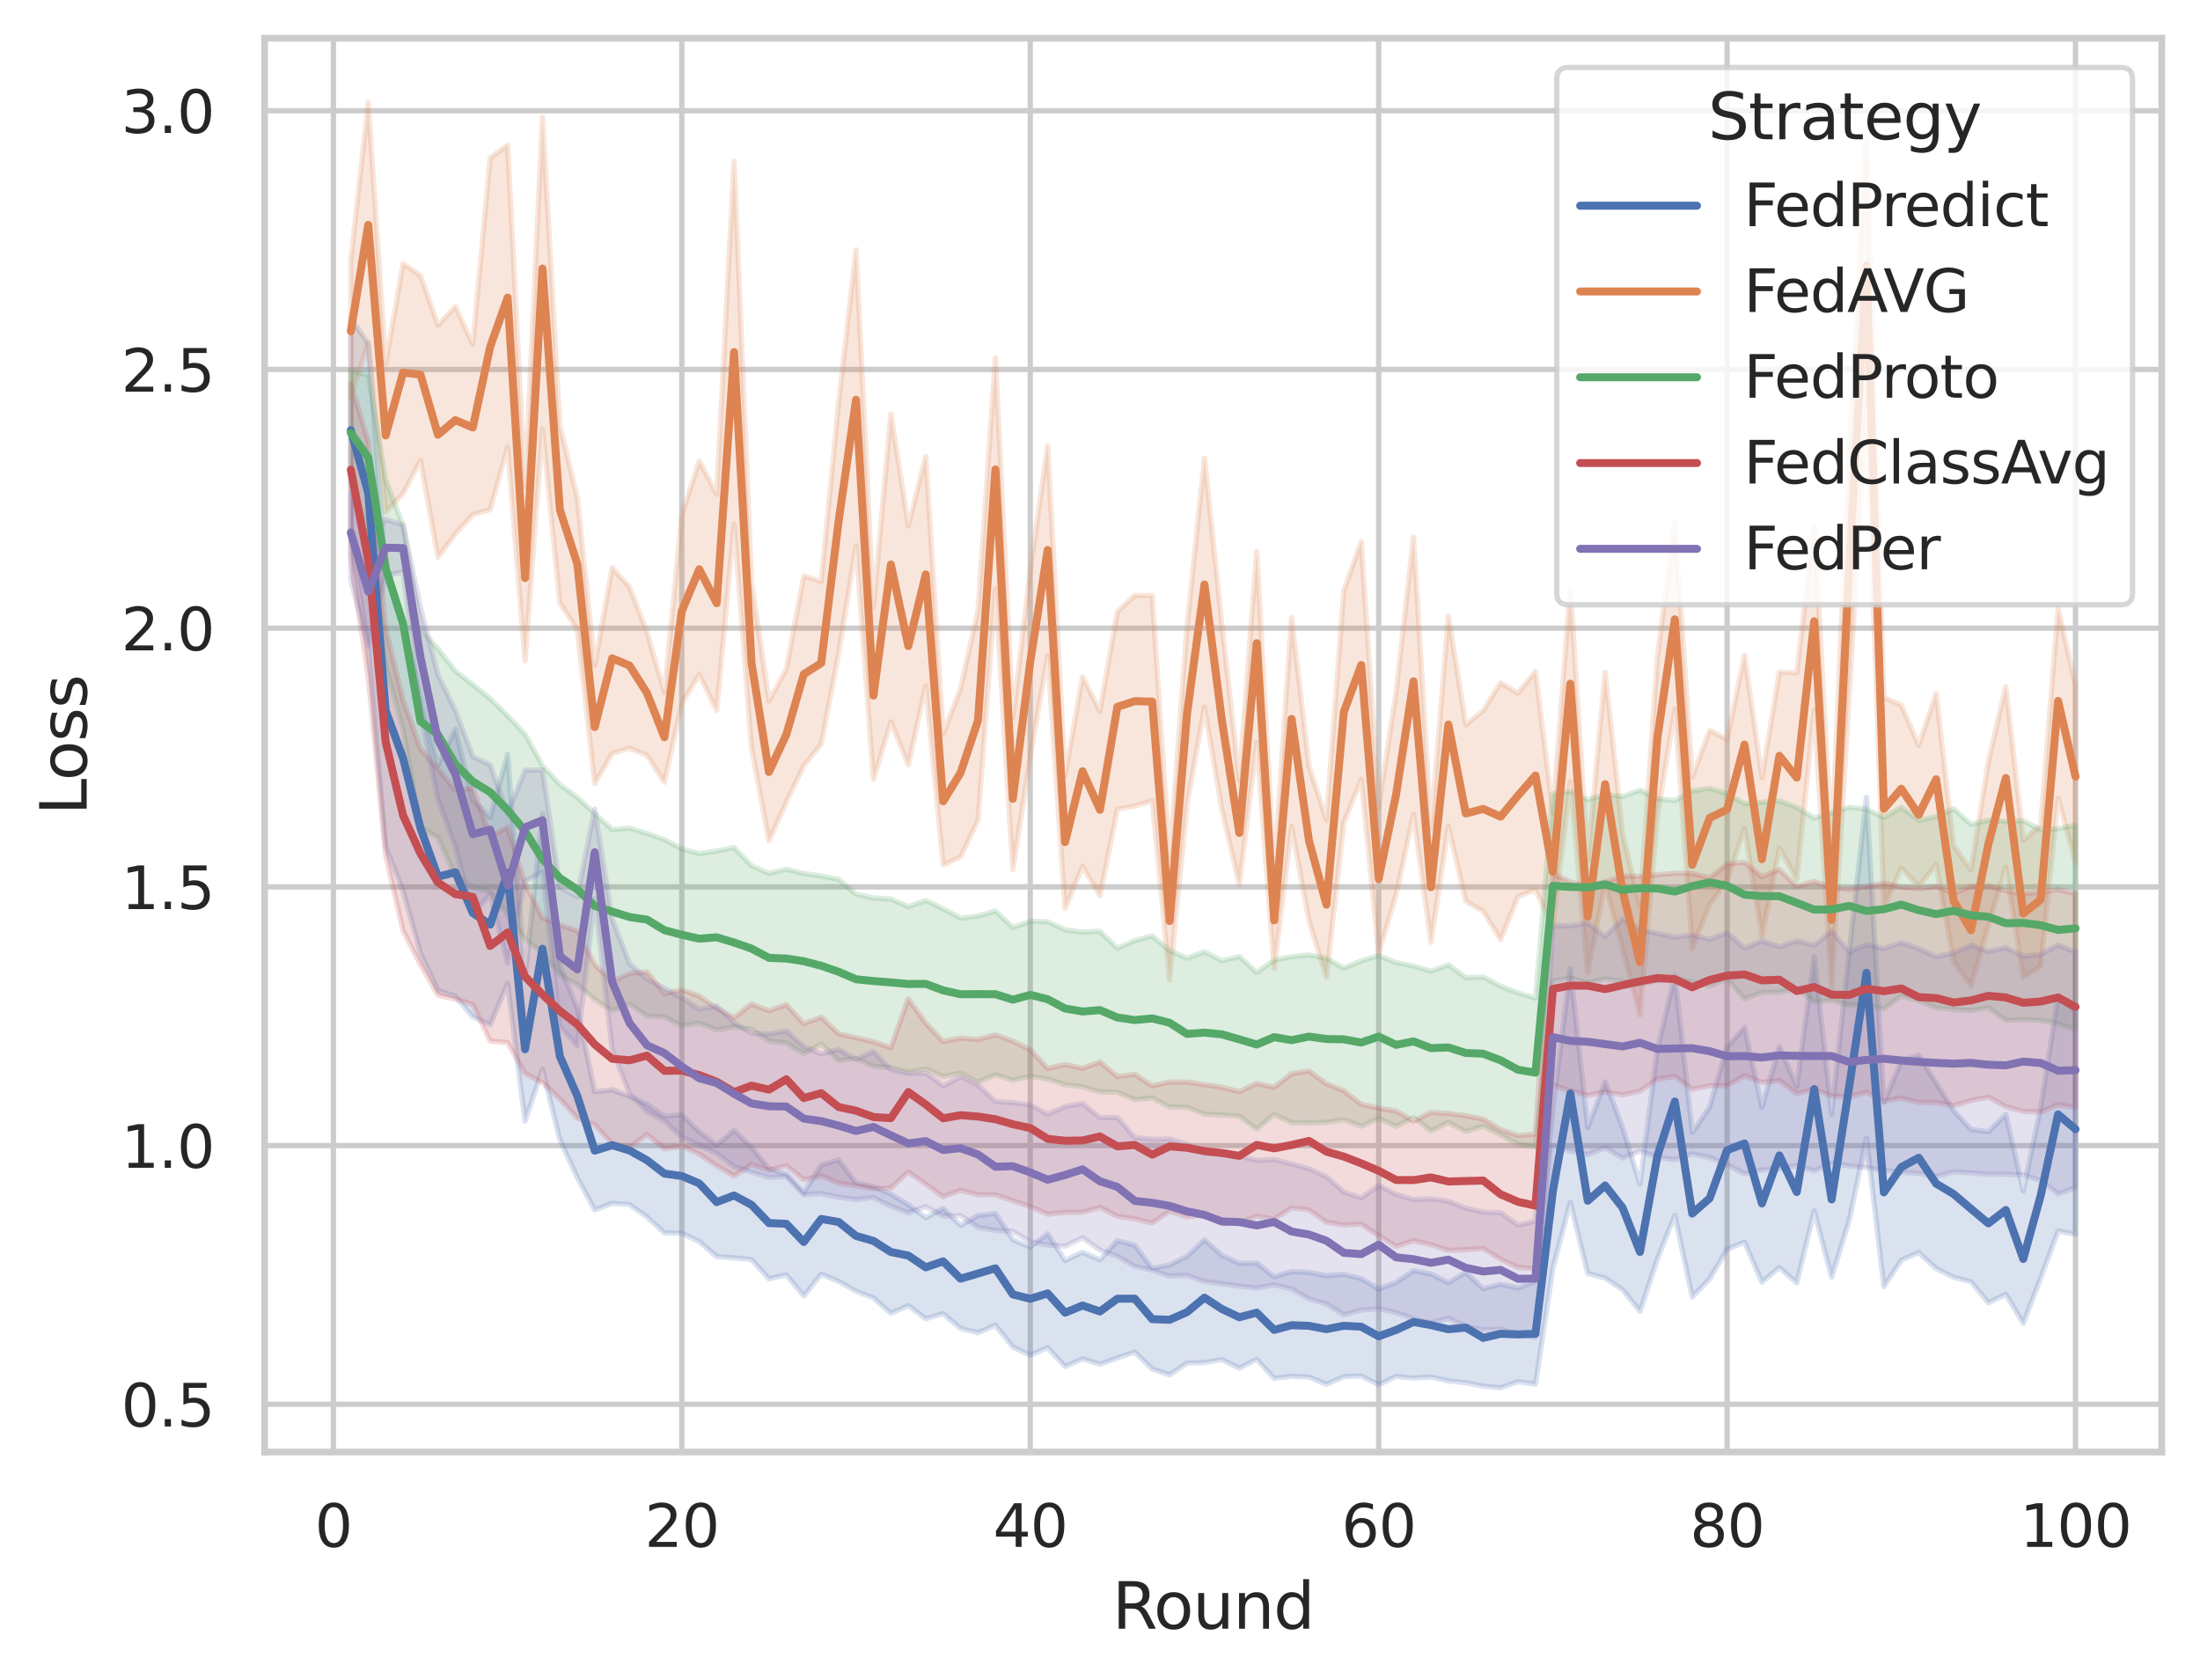<?xml version="1.0" encoding="utf-8" standalone="no"?>
<!DOCTYPE svg PUBLIC "-//W3C//DTD SVG 1.1//EN"
  "http://www.w3.org/Graphics/SVG/1.1/DTD/svg11.dtd">
<svg xmlns:xlink="http://www.w3.org/1999/xlink" width="414.127pt" height="316.272pt" viewBox="0 0 414.127 316.272" xmlns="http://www.w3.org/2000/svg" version="1.1">
 <defs>
  <style type="text/css">*{stroke-linejoin: round; stroke-linecap: butt}</style>
 </defs>
 <g id="figure_1">
  <g id="patch_1">
   <path d="M 0 316.272 
L 414.127 316.272 
L 414.127 0 
L 0 0 
z
" style="fill: #ffffff"/>
  </g>
  <g id="axes_1">
   <g id="patch_2">
    <path d="M 49.807 273.312 
L 406.927 273.312 
L 406.927 7.2 
L 49.807 7.2 
z
" style="fill: #ffffff"/>
   </g>
   <g id="matplotlib.axis_1">
    <g id="xtick_1">
     <g id="line2d_1">
      <path d="M 62.761 273.312 
L 62.761 7.2 
" clip-path="url(#p3de7e1767a)" style="fill: none; stroke: #cccccc; stroke-linecap: round"/>
     </g>
     <g id="text_1">
      <!-- 0 -->
      <g style="fill: #262626" transform="translate(59.261 291.17) scale(0.11 -0.11)">
       <defs>
        <path id="DejaVuSans-30" d="M 2034 4250 
Q 1547 4250 1301 3770 
Q 1056 3291 1056 2328 
Q 1056 1369 1301 889 
Q 1547 409 2034 409 
Q 2525 409 2770 889 
Q 3016 1369 3016 2328 
Q 3016 3291 2770 3770 
Q 2525 4250 2034 4250 
z
M 2034 4750 
Q 2819 4750 3233 4129 
Q 3647 3509 3647 2328 
Q 3647 1150 3233 529 
Q 2819 -91 2034 -91 
Q 1250 -91 836 529 
Q 422 1150 422 2328 
Q 422 3509 836 4129 
Q 1250 4750 2034 4750 
z
" transform="scale(0.016)"/>
       </defs>
       <use xlink:href="#DejaVuSans-30"/>
      </g>
     </g>
    </g>
    <g id="xtick_2">
     <g id="line2d_2">
      <path d="M 128.347 273.312 
L 128.347 7.2 
" clip-path="url(#p3de7e1767a)" style="fill: none; stroke: #cccccc; stroke-linecap: round"/>
     </g>
     <g id="text_2">
      <!-- 20 -->
      <g style="fill: #262626" transform="translate(121.349 291.17) scale(0.11 -0.11)">
       <defs>
        <path id="DejaVuSans-32" d="M 1228 531 
L 3431 531 
L 3431 0 
L 469 0 
L 469 531 
Q 828 903 1448 1529 
Q 2069 2156 2228 2338 
Q 2531 2678 2651 2914 
Q 2772 3150 2772 3378 
Q 2772 3750 2511 3984 
Q 2250 4219 1831 4219 
Q 1534 4219 1204 4116 
Q 875 4013 500 3803 
L 500 4441 
Q 881 4594 1212 4672 
Q 1544 4750 1819 4750 
Q 2544 4750 2975 4387 
Q 3406 4025 3406 3419 
Q 3406 3131 3298 2873 
Q 3191 2616 2906 2266 
Q 2828 2175 2409 1742 
Q 1991 1309 1228 531 
z
" transform="scale(0.016)"/>
       </defs>
       <use xlink:href="#DejaVuSans-32"/>
       <use xlink:href="#DejaVuSans-30" x="63.623"/>
      </g>
     </g>
    </g>
    <g id="xtick_3">
     <g id="line2d_3">
      <path d="M 193.934 273.312 
L 193.934 7.2 
" clip-path="url(#p3de7e1767a)" style="fill: none; stroke: #cccccc; stroke-linecap: round"/>
     </g>
     <g id="text_3">
      <!-- 40 -->
      <g style="fill: #262626" transform="translate(186.935 291.17) scale(0.11 -0.11)">
       <defs>
        <path id="DejaVuSans-34" d="M 2419 4116 
L 825 1625 
L 2419 1625 
L 2419 4116 
z
M 2253 4666 
L 3047 4666 
L 3047 1625 
L 3713 1625 
L 3713 1100 
L 3047 1100 
L 3047 0 
L 2419 0 
L 2419 1100 
L 313 1100 
L 313 1709 
L 2253 4666 
z
" transform="scale(0.016)"/>
       </defs>
       <use xlink:href="#DejaVuSans-34"/>
       <use xlink:href="#DejaVuSans-30" x="63.623"/>
      </g>
     </g>
    </g>
    <g id="xtick_4">
     <g id="line2d_4">
      <path d="M 259.521 273.312 
L 259.521 7.2 
" clip-path="url(#p3de7e1767a)" style="fill: none; stroke: #cccccc; stroke-linecap: round"/>
     </g>
     <g id="text_4">
      <!-- 60 -->
      <g style="fill: #262626" transform="translate(252.522 291.17) scale(0.11 -0.11)">
       <defs>
        <path id="DejaVuSans-36" d="M 2113 2584 
Q 1688 2584 1439 2293 
Q 1191 2003 1191 1497 
Q 1191 994 1439 701 
Q 1688 409 2113 409 
Q 2538 409 2786 701 
Q 3034 994 3034 1497 
Q 3034 2003 2786 2293 
Q 2538 2584 2113 2584 
z
M 3366 4563 
L 3366 3988 
Q 3128 4100 2886 4159 
Q 2644 4219 2406 4219 
Q 1781 4219 1451 3797 
Q 1122 3375 1075 2522 
Q 1259 2794 1537 2939 
Q 1816 3084 2150 3084 
Q 2853 3084 3261 2657 
Q 3669 2231 3669 1497 
Q 3669 778 3244 343 
Q 2819 -91 2113 -91 
Q 1303 -91 875 529 
Q 447 1150 447 2328 
Q 447 3434 972 4092 
Q 1497 4750 2381 4750 
Q 2619 4750 2861 4703 
Q 3103 4656 3366 4563 
z
" transform="scale(0.016)"/>
       </defs>
       <use xlink:href="#DejaVuSans-36"/>
       <use xlink:href="#DejaVuSans-30" x="63.623"/>
      </g>
     </g>
    </g>
    <g id="xtick_5">
     <g id="line2d_5">
      <path d="M 325.108 273.312 
L 325.108 7.2 
" clip-path="url(#p3de7e1767a)" style="fill: none; stroke: #cccccc; stroke-linecap: round"/>
     </g>
     <g id="text_5">
      <!-- 80 -->
      <g style="fill: #262626" transform="translate(318.109 291.17) scale(0.11 -0.11)">
       <defs>
        <path id="DejaVuSans-38" d="M 2034 2216 
Q 1584 2216 1326 1975 
Q 1069 1734 1069 1313 
Q 1069 891 1326 650 
Q 1584 409 2034 409 
Q 2484 409 2743 651 
Q 3003 894 3003 1313 
Q 3003 1734 2745 1975 
Q 2488 2216 2034 2216 
z
M 1403 2484 
Q 997 2584 770 2862 
Q 544 3141 544 3541 
Q 544 4100 942 4425 
Q 1341 4750 2034 4750 
Q 2731 4750 3128 4425 
Q 3525 4100 3525 3541 
Q 3525 3141 3298 2862 
Q 3072 2584 2669 2484 
Q 3125 2378 3379 2068 
Q 3634 1759 3634 1313 
Q 3634 634 3220 271 
Q 2806 -91 2034 -91 
Q 1263 -91 848 271 
Q 434 634 434 1313 
Q 434 1759 690 2068 
Q 947 2378 1403 2484 
z
M 1172 3481 
Q 1172 3119 1398 2916 
Q 1625 2713 2034 2713 
Q 2441 2713 2670 2916 
Q 2900 3119 2900 3481 
Q 2900 3844 2670 4047 
Q 2441 4250 2034 4250 
Q 1625 4250 1398 4047 
Q 1172 3844 1172 3481 
z
" transform="scale(0.016)"/>
       </defs>
       <use xlink:href="#DejaVuSans-38"/>
       <use xlink:href="#DejaVuSans-30" x="63.623"/>
      </g>
     </g>
    </g>
    <g id="xtick_6">
     <g id="line2d_6">
      <path d="M 390.694 273.312 
L 390.694 7.2 
" clip-path="url(#p3de7e1767a)" style="fill: none; stroke: #cccccc; stroke-linecap: round"/>
     </g>
     <g id="text_6">
      <!-- 100 -->
      <g style="fill: #262626" transform="translate(380.196 291.17) scale(0.11 -0.11)">
       <defs>
        <path id="DejaVuSans-31" d="M 794 531 
L 1825 531 
L 1825 4091 
L 703 3866 
L 703 4441 
L 1819 4666 
L 2450 4666 
L 2450 531 
L 3481 531 
L 3481 0 
L 794 0 
L 794 531 
z
" transform="scale(0.016)"/>
       </defs>
       <use xlink:href="#DejaVuSans-31"/>
       <use xlink:href="#DejaVuSans-30" x="63.623"/>
       <use xlink:href="#DejaVuSans-30" x="127.246"/>
      </g>
     </g>
    </g>
    <g id="text_7">
     <!-- Round -->
     <g style="fill: #262626" transform="translate(209.383 306.576) scale(0.12 -0.12)">
      <defs>
       <path id="DejaVuSans-52" d="M 2841 2188 
Q 3044 2119 3236 1894 
Q 3428 1669 3622 1275 
L 4263 0 
L 3584 0 
L 2988 1197 
Q 2756 1666 2539 1819 
Q 2322 1972 1947 1972 
L 1259 1972 
L 1259 0 
L 628 0 
L 628 4666 
L 2053 4666 
Q 2853 4666 3247 4331 
Q 3641 3997 3641 3322 
Q 3641 2881 3436 2590 
Q 3231 2300 2841 2188 
z
M 1259 4147 
L 1259 2491 
L 2053 2491 
Q 2509 2491 2742 2702 
Q 2975 2913 2975 3322 
Q 2975 3731 2742 3939 
Q 2509 4147 2053 4147 
L 1259 4147 
z
" transform="scale(0.016)"/>
       <path id="DejaVuSans-6f" d="M 1959 3097 
Q 1497 3097 1228 2736 
Q 959 2375 959 1747 
Q 959 1119 1226 758 
Q 1494 397 1959 397 
Q 2419 397 2687 759 
Q 2956 1122 2956 1747 
Q 2956 2369 2687 2733 
Q 2419 3097 1959 3097 
z
M 1959 3584 
Q 2709 3584 3137 3096 
Q 3566 2609 3566 1747 
Q 3566 888 3137 398 
Q 2709 -91 1959 -91 
Q 1206 -91 779 398 
Q 353 888 353 1747 
Q 353 2609 779 3096 
Q 1206 3584 1959 3584 
z
" transform="scale(0.016)"/>
       <path id="DejaVuSans-75" d="M 544 1381 
L 544 3500 
L 1119 3500 
L 1119 1403 
Q 1119 906 1312 657 
Q 1506 409 1894 409 
Q 2359 409 2629 706 
Q 2900 1003 2900 1516 
L 2900 3500 
L 3475 3500 
L 3475 0 
L 2900 0 
L 2900 538 
Q 2691 219 2414 64 
Q 2138 -91 1772 -91 
Q 1169 -91 856 284 
Q 544 659 544 1381 
z
M 1991 3584 
L 1991 3584 
z
" transform="scale(0.016)"/>
       <path id="DejaVuSans-6e" d="M 3513 2113 
L 3513 0 
L 2938 0 
L 2938 2094 
Q 2938 2591 2744 2837 
Q 2550 3084 2163 3084 
Q 1697 3084 1428 2787 
Q 1159 2491 1159 1978 
L 1159 0 
L 581 0 
L 581 3500 
L 1159 3500 
L 1159 2956 
Q 1366 3272 1645 3428 
Q 1925 3584 2291 3584 
Q 2894 3584 3203 3211 
Q 3513 2838 3513 2113 
z
" transform="scale(0.016)"/>
       <path id="DejaVuSans-64" d="M 2906 2969 
L 2906 4863 
L 3481 4863 
L 3481 0 
L 2906 0 
L 2906 525 
Q 2725 213 2448 61 
Q 2172 -91 1784 -91 
Q 1150 -91 751 415 
Q 353 922 353 1747 
Q 353 2572 751 3078 
Q 1150 3584 1784 3584 
Q 2172 3584 2448 3432 
Q 2725 3281 2906 2969 
z
M 947 1747 
Q 947 1113 1208 752 
Q 1469 391 1925 391 
Q 2381 391 2643 752 
Q 2906 1113 2906 1747 
Q 2906 2381 2643 2742 
Q 2381 3103 1925 3103 
Q 1469 3103 1208 2742 
Q 947 2381 947 1747 
z
" transform="scale(0.016)"/>
      </defs>
      <use xlink:href="#DejaVuSans-52"/>
      <use xlink:href="#DejaVuSans-6f" x="64.982"/>
      <use xlink:href="#DejaVuSans-75" x="126.164"/>
      <use xlink:href="#DejaVuSans-6e" x="189.543"/>
      <use xlink:href="#DejaVuSans-64" x="252.922"/>
     </g>
    </g>
   </g>
   <g id="matplotlib.axis_2">
    <g id="ytick_1">
     <g id="line2d_7">
      <path d="M 49.807 264.331 
L 406.927 264.331 
" clip-path="url(#p3de7e1767a)" style="fill: none; stroke: #cccccc; stroke-linecap: round"/>
     </g>
     <g id="text_8">
      <!-- 0.5 -->
      <g style="fill: #262626" transform="translate(22.814 268.51) scale(0.11 -0.11)">
       <defs>
        <path id="DejaVuSans-2e" d="M 684 794 
L 1344 794 
L 1344 0 
L 684 0 
L 684 794 
z
" transform="scale(0.016)"/>
        <path id="DejaVuSans-35" d="M 691 4666 
L 3169 4666 
L 3169 4134 
L 1269 4134 
L 1269 2991 
Q 1406 3038 1543 3061 
Q 1681 3084 1819 3084 
Q 2600 3084 3056 2656 
Q 3513 2228 3513 1497 
Q 3513 744 3044 326 
Q 2575 -91 1722 -91 
Q 1428 -91 1123 -41 
Q 819 9 494 109 
L 494 744 
Q 775 591 1075 516 
Q 1375 441 1709 441 
Q 2250 441 2565 725 
Q 2881 1009 2881 1497 
Q 2881 1984 2565 2268 
Q 2250 2553 1709 2553 
Q 1456 2553 1204 2497 
Q 953 2441 691 2322 
L 691 4666 
z
" transform="scale(0.016)"/>
       </defs>
       <use xlink:href="#DejaVuSans-30"/>
       <use xlink:href="#DejaVuSans-2e" x="63.623"/>
       <use xlink:href="#DejaVuSans-35" x="95.41"/>
      </g>
     </g>
    </g>
    <g id="ytick_2">
     <g id="line2d_8">
      <path d="M 49.807 215.634 
L 406.927 215.634 
" clip-path="url(#p3de7e1767a)" style="fill: none; stroke: #cccccc; stroke-linecap: round"/>
     </g>
     <g id="text_9">
      <!-- 1.0 -->
      <g style="fill: #262626" transform="translate(22.814 219.813) scale(0.11 -0.11)">
       <use xlink:href="#DejaVuSans-31"/>
       <use xlink:href="#DejaVuSans-2e" x="63.623"/>
       <use xlink:href="#DejaVuSans-30" x="95.41"/>
      </g>
     </g>
    </g>
    <g id="ytick_3">
     <g id="line2d_9">
      <path d="M 49.807 166.938 
L 406.927 166.938 
" clip-path="url(#p3de7e1767a)" style="fill: none; stroke: #cccccc; stroke-linecap: round"/>
     </g>
     <g id="text_10">
      <!-- 1.5 -->
      <g style="fill: #262626" transform="translate(22.814 171.117) scale(0.11 -0.11)">
       <use xlink:href="#DejaVuSans-31"/>
       <use xlink:href="#DejaVuSans-2e" x="63.623"/>
       <use xlink:href="#DejaVuSans-35" x="95.41"/>
      </g>
     </g>
    </g>
    <g id="ytick_4">
     <g id="line2d_10">
      <path d="M 49.807 118.242 
L 406.927 118.242 
" clip-path="url(#p3de7e1767a)" style="fill: none; stroke: #cccccc; stroke-linecap: round"/>
     </g>
     <g id="text_11">
      <!-- 2.0 -->
      <g style="fill: #262626" transform="translate(22.814 122.421) scale(0.11 -0.11)">
       <use xlink:href="#DejaVuSans-32"/>
       <use xlink:href="#DejaVuSans-2e" x="63.623"/>
       <use xlink:href="#DejaVuSans-30" x="95.41"/>
      </g>
     </g>
    </g>
    <g id="ytick_5">
     <g id="line2d_11">
      <path d="M 49.807 69.546 
L 406.927 69.546 
" clip-path="url(#p3de7e1767a)" style="fill: none; stroke: #cccccc; stroke-linecap: round"/>
     </g>
     <g id="text_12">
      <!-- 2.5 -->
      <g style="fill: #262626" transform="translate(22.814 73.725) scale(0.11 -0.11)">
       <use xlink:href="#DejaVuSans-32"/>
       <use xlink:href="#DejaVuSans-2e" x="63.623"/>
       <use xlink:href="#DejaVuSans-35" x="95.41"/>
      </g>
     </g>
    </g>
    <g id="ytick_6">
     <g id="line2d_12">
      <path d="M 49.807 20.849 
L 406.927 20.849 
" clip-path="url(#p3de7e1767a)" style="fill: none; stroke: #cccccc; stroke-linecap: round"/>
     </g>
     <g id="text_13">
      <!-- 3.0 -->
      <g style="fill: #262626" transform="translate(22.814 25.028) scale(0.11 -0.11)">
       <defs>
        <path id="DejaVuSans-33" d="M 2597 2516 
Q 3050 2419 3304 2112 
Q 3559 1806 3559 1356 
Q 3559 666 3084 287 
Q 2609 -91 1734 -91 
Q 1441 -91 1130 -33 
Q 819 25 488 141 
L 488 750 
Q 750 597 1062 519 
Q 1375 441 1716 441 
Q 2309 441 2620 675 
Q 2931 909 2931 1356 
Q 2931 1769 2642 2001 
Q 2353 2234 1838 2234 
L 1294 2234 
L 1294 2753 
L 1863 2753 
Q 2328 2753 2575 2939 
Q 2822 3125 2822 3475 
Q 2822 3834 2567 4026 
Q 2313 4219 1838 4219 
Q 1578 4219 1281 4162 
Q 984 4106 628 3988 
L 628 4550 
Q 988 4650 1302 4700 
Q 1616 4750 1894 4750 
Q 2613 4750 3031 4423 
Q 3450 4097 3450 3541 
Q 3450 3153 3228 2886 
Q 3006 2619 2597 2516 
z
" transform="scale(0.016)"/>
       </defs>
       <use xlink:href="#DejaVuSans-33"/>
       <use xlink:href="#DejaVuSans-2e" x="63.623"/>
       <use xlink:href="#DejaVuSans-30" x="95.41"/>
      </g>
     </g>
    </g>
    <g id="text_14">
     <!-- Loss -->
     <g style="fill: #262626" transform="translate(16.318 153.417) rotate(-90) scale(0.12 -0.12)">
      <defs>
       <path id="DejaVuSans-4c" d="M 628 4666 
L 1259 4666 
L 1259 531 
L 3531 531 
L 3531 0 
L 628 0 
L 628 4666 
z
" transform="scale(0.016)"/>
       <path id="DejaVuSans-73" d="M 2834 3397 
L 2834 2853 
Q 2591 2978 2328 3040 
Q 2066 3103 1784 3103 
Q 1356 3103 1142 2972 
Q 928 2841 928 2578 
Q 928 2378 1081 2264 
Q 1234 2150 1697 2047 
L 1894 2003 
Q 2506 1872 2764 1633 
Q 3022 1394 3022 966 
Q 3022 478 2636 193 
Q 2250 -91 1575 -91 
Q 1294 -91 989 -36 
Q 684 19 347 128 
L 347 722 
Q 666 556 975 473 
Q 1284 391 1588 391 
Q 1994 391 2212 530 
Q 2431 669 2431 922 
Q 2431 1156 2273 1281 
Q 2116 1406 1581 1522 
L 1381 1569 
Q 847 1681 609 1914 
Q 372 2147 372 2553 
Q 372 3047 722 3315 
Q 1072 3584 1716 3584 
Q 2034 3584 2315 3537 
Q 2597 3491 2834 3397 
z
" transform="scale(0.016)"/>
      </defs>
      <use xlink:href="#DejaVuSans-4c"/>
      <use xlink:href="#DejaVuSans-6f" x="53.963"/>
      <use xlink:href="#DejaVuSans-73" x="115.145"/>
      <use xlink:href="#DejaVuSans-73" x="167.244"/>
     </g>
    </g>
   </g>
   <g id="PolyCollection_1">
    <defs>
     <path id="mfed784d64b" d="M 66.04 -256.378 
L 66.04 -215.131 
L 69.319 -194.638 
L 72.599 -156.905 
L 75.878 -148.547 
L 79.157 -136.84 
L 82.437 -129.847 
L 85.716 -128.745 
L 88.995 -124.871 
L 92.275 -123.351 
L 95.554 -131.144 
L 98.833 -105.231 
L 102.113 -115.034 
L 105.392 -101.729 
L 108.671 -94.631 
L 111.951 -88.534 
L 115.23 -89.77 
L 118.509 -89.54 
L 121.789 -87.214 
L 125.068 -84.214 
L 128.347 -84.148 
L 131.627 -82.578 
L 134.906 -79.755 
L 138.185 -79.495 
L 141.465 -79.202 
L 144.744 -75.547 
L 148.023 -76.308 
L 151.303 -72.355 
L 154.582 -76.411 
L 157.861 -75.089 
L 161.141 -73.214 
L 164.42 -71.991 
L 167.699 -69.062 
L 170.979 -70.508 
L 174.258 -68.05 
L 177.537 -69.021 
L 180.817 -66.219 
L 184.096 -65.414 
L 187.375 -66.835 
L 190.655 -62.725 
L 193.934 -61.178 
L 197.213 -62.616 
L 200.493 -59.041 
L 203.772 -60.499 
L 207.051 -59.469 
L 210.331 -60.683 
L 213.61 -61.775 
L 216.89 -58.601 
L 220.169 -57.48 
L 223.448 -59.686 
L 226.728 -59.789 
L 230.007 -60.368 
L 233.286 -58.741 
L 236.566 -60.404 
L 239.845 -56.827 
L 243.124 -57.202 
L 246.404 -57.092 
L 249.683 -55.702 
L 252.962 -57.14 
L 256.242 -57.277 
L 259.521 -55.641 
L 262.8 -57.202 
L 266.08 -56.876 
L 269.359 -57.1 
L 272.638 -56.332 
L 275.918 -55.997 
L 279.197 -55.353 
L 282.476 -55.056 
L 285.756 -56.191 
L 289.035 -55.748 
L 292.314 -77.567 
L 295.594 -89.968 
L 298.873 -76.583 
L 302.152 -75.698 
L 305.432 -73.515 
L 308.711 -69.449 
L 311.99 -79.31 
L 315.27 -87.529 
L 318.549 -72.158 
L 321.828 -75.559 
L 325.108 -81.092 
L 328.387 -82.48 
L 331.666 -74.934 
L 334.946 -77.678 
L 338.225 -74.81 
L 341.504 -88.339 
L 344.784 -75.875 
L 348.063 -86.44 
L 351.342 -102.045 
L 354.622 -74.087 
L 357.901 -79.086 
L 361.18 -80.502 
L 364.46 -77.495 
L 367.739 -75.859 
L 371.018 -75.022 
L 374.298 -71.053 
L 377.577 -72.662 
L 380.856 -67.184 
L 384.136 -75.716 
L 387.415 -84.547 
L 390.694 -83.963 
L 390.694 -125.844 
L 390.694 -125.844 
L 387.415 -128.616 
L 384.136 -107.805 
L 380.856 -92.111 
L 377.577 -106.47 
L 374.298 -103.239 
L 371.018 -103.69 
L 367.739 -107.227 
L 364.46 -112.418 
L 361.18 -117.671 
L 357.901 -116.516 
L 354.622 -108.749 
L 351.342 -166.207 
L 348.063 -136.751 
L 344.784 -106.534 
L 341.504 -136.24 
L 338.225 -111.745 
L 334.946 -119.283 
L 331.666 -107.847 
L 328.387 -122.859 
L 325.108 -119.231 
L 321.828 -107.902 
L 318.549 -103.095 
L 315.27 -132.638 
L 311.99 -118.741 
L 308.711 -93.361 
L 305.432 -104.025 
L 302.152 -112.638 
L 298.873 -104.016 
L 295.594 -133.927 
L 292.314 -107.592 
L 289.035 -75.117 
L 285.756 -73.825 
L 282.476 -74.538 
L 279.197 -73.693 
L 275.918 -76.776 
L 272.638 -74.824 
L 269.359 -76.452 
L 266.08 -77.098 
L 262.8 -74.884 
L 259.521 -73.635 
L 256.242 -75.607 
L 252.962 -76.405 
L 249.683 -76.149 
L 246.404 -76.765 
L 243.124 -76.93 
L 239.845 -75.947 
L 236.566 -78.537 
L 233.286 -78.452 
L 230.007 -79.98 
L 226.728 -82.909 
L 223.448 -79.797 
L 220.169 -78.162 
L 216.89 -77.531 
L 213.61 -81.887 
L 210.331 -82.748 
L 207.051 -79.119 
L 203.772 -80.549 
L 200.493 -78.995 
L 197.213 -84.058 
L 193.934 -81.541 
L 190.655 -82.908 
L 187.375 -87.862 
L 184.096 -87.47 
L 180.817 -85.627 
L 177.537 -88.792 
L 174.258 -87.044 
L 170.979 -89.495 
L 167.699 -91.507 
L 164.42 -92.912 
L 161.141 -93.598 
L 157.861 -97.962 
L 154.582 -96.989 
L 151.303 -91.765 
L 148.023 -95.28 
L 144.744 -96.309 
L 141.465 -100.331 
L 138.185 -103.504 
L 134.906 -100.728 
L 131.627 -103.243 
L 128.347 -106.455 
L 125.068 -106.151 
L 121.789 -108.425 
L 118.509 -109.898 
L 115.23 -111.153 
L 111.951 -110.769 
L 108.671 -126.482 
L 105.392 -134.46 
L 102.113 -163.096 
L 98.833 -132.214 
L 95.554 -174.279 
L 92.275 -162.411 
L 88.995 -165.667 
L 85.716 -179.032 
L 82.437 -172.251 
L 79.157 -185.663 
L 75.878 -198.445 
L 72.599 -208.312 
L 69.319 -251.592 
L 66.04 -256.378 
z
" style="stroke: #4c72b0; stroke-opacity: 0.2"/>
    </defs>
    <g clip-path="url(#p3de7e1767a)">
     <use xlink:href="#mfed784d64b" x="0" y="316.272" style="fill: #4c72b0; fill-opacity: 0.2; stroke: #4c72b0; stroke-opacity: 0.2"/>
    </g>
   </g>
   <g id="PolyCollection_2">
    <defs>
     <path id="me7123ae35e" d="M 66.04 -267.252 
L 66.04 -241.448 
L 69.319 -251.771 
L 72.599 -219.897 
L 75.878 -223.358 
L 79.157 -229.643 
L 82.437 -211.373 
L 85.716 -215.756 
L 88.995 -219.427 
L 92.275 -220.346 
L 95.554 -232.163 
L 98.833 -191.888 
L 102.113 -235.568 
L 105.392 -202.743 
L 108.671 -197.803 
L 111.951 -168.795 
L 115.23 -174.424 
L 118.509 -175.448 
L 121.789 -174.077 
L 125.068 -169.028 
L 128.347 -183.907 
L 131.627 -189.312 
L 134.906 -182.56 
L 138.185 -217.629 
L 141.465 -175.517 
L 144.744 -157.98 
L 148.023 -165.299 
L 151.303 -172.108 
L 154.582 -176.231 
L 157.861 -193.323 
L 161.141 -213.541 
L 164.42 -169.568 
L 167.699 -180.41 
L 170.979 -172.285 
L 174.258 -187.195 
L 177.537 -153.425 
L 180.817 -154.984 
L 184.096 -161.863 
L 187.375 -205.433 
L 190.655 -152.573 
L 193.934 -173.854 
L 197.213 -192.863 
L 200.493 -145.233 
L 203.772 -153.217 
L 207.051 -147.661 
L 210.331 -163.939 
L 213.61 -164.529 
L 216.89 -165.557 
L 220.169 -131.84 
L 223.448 -164.921 
L 226.728 -183.207 
L 230.007 -163.906 
L 233.286 -149.814 
L 236.566 -176.54 
L 239.845 -133.898 
L 243.124 -160.709 
L 246.404 -142.952 
L 249.683 -132.328 
L 252.962 -161.398 
L 256.242 -169.6 
L 259.521 -136.818 
L 262.8 -147.914 
L 266.08 -163.01 
L 269.359 -138.915 
L 272.638 -160.739 
L 275.918 -146.65 
L 279.197 -144.722 
L 282.476 -139.407 
L 285.756 -147.554 
L 289.035 -148.775 
L 292.314 -141.807 
L 295.594 -169.132 
L 298.873 -133.178 
L 302.152 -150.007 
L 305.432 -137.674 
L 308.711 -125.225 
L 311.99 -162.788 
L 315.27 -182.803 
L 318.549 -137.772 
L 321.828 -145.966 
L 325.108 -150.506 
L 328.387 -160.306 
L 331.666 -139.994 
L 334.946 -156.644 
L 338.225 -150.742 
L 341.504 -182.716 
L 344.784 -130.275 
L 348.063 -184.792 
L 351.342 -240.794 
L 354.622 -145.595 
L 357.901 -152.89 
L 361.18 -149.435 
L 364.46 -153.538 
L 367.739 -135.418 
L 371.018 -130.638 
L 374.298 -142.048 
L 377.577 -153.03 
L 380.856 -132.368 
L 384.136 -134.432 
L 387.415 -166.036 
L 390.694 -153.843 
L 390.694 -187.203 
L 390.694 -187.203 
L 387.415 -201.789 
L 384.136 -160.924 
L 380.856 -158.106 
L 377.577 -187.024 
L 374.298 -172.941 
L 371.018 -152.512 
L 367.739 -157.092 
L 364.46 -185.736 
L 361.18 -175.945 
L 357.901 -183.526 
L 354.622 -185.021 
L 351.342 -290.994 
L 348.063 -231.532 
L 344.784 -157.381 
L 341.504 -217.528 
L 338.225 -189.625 
L 334.946 -189.755 
L 331.666 -169.882 
L 328.387 -192.974 
L 325.108 -177.061 
L 321.828 -178.825 
L 318.549 -169.988 
L 315.27 -218.036 
L 311.99 -192.555 
L 308.711 -145.696 
L 305.432 -159.319 
L 302.152 -189.753 
L 298.873 -154.354 
L 295.594 -205.599 
L 292.314 -163.287 
L 289.035 -189.876 
L 285.756 -185.767 
L 282.476 -187.754 
L 279.197 -182.493 
L 275.918 -179.834 
L 272.638 -200.317 
L 269.359 -160.359 
L 266.08 -215.217 
L 262.8 -185.892 
L 259.521 -164.291 
L 256.242 -214.311 
L 252.962 -205.099 
L 249.683 -161.932 
L 246.404 -172.036 
L 243.124 -200.054 
L 239.845 -152.483 
L 236.566 -212.457 
L 233.286 -169.297 
L 230.007 -198.689 
L 226.728 -230.03 
L 223.448 -198.271 
L 220.169 -154.634 
L 216.89 -204.142 
L 213.61 -204.204 
L 210.331 -201.117 
L 207.051 -182.362 
L 203.772 -188.875 
L 200.493 -170.3 
L 197.213 -232.369 
L 193.934 -208.983 
L 190.655 -181.187 
L 187.375 -248.943 
L 184.096 -201.256 
L 180.817 -186.693 
L 177.537 -178.071 
L 174.258 -230.334 
L 170.979 -217.248 
L 167.699 -238.366 
L 164.42 -201.924 
L 161.141 -269.269 
L 157.861 -240.392 
L 154.582 -206.81 
L 151.303 -207.881 
L 148.023 -190.335 
L 144.744 -184.319 
L 141.465 -206.867 
L 138.185 -285.941 
L 134.906 -223.233 
L 131.627 -229.483 
L 128.347 -219.311 
L 125.068 -185.898 
L 121.789 -197.239 
L 118.509 -205.734 
L 115.23 -209.4 
L 111.951 -191.003 
L 108.671 -222.574 
L 105.392 -236.17 
L 102.113 -294.19 
L 98.833 -224.677 
L 95.554 -288.96 
L 92.275 -286.553 
L 88.995 -251.411 
L 85.716 -258.587 
L 82.437 -255.06 
L 79.157 -264.387 
L 75.878 -266.646 
L 72.599 -247.795 
L 69.319 -296.976 
L 66.04 -267.252 
z
" style="stroke: #dd8452; stroke-opacity: 0.2"/>
    </defs>
    <g clip-path="url(#p3de7e1767a)">
     <use xlink:href="#me7123ae35e" x="0" y="316.272" style="fill: #dd8452; fill-opacity: 0.2; stroke: #dd8452; stroke-opacity: 0.2"/>
    </g>
   </g>
   <g id="PolyCollection_3">
    <defs>
     <path id="mea09449c77" d="M 66.04 -246.453 
L 66.04 -225.148 
L 69.319 -216.784 
L 72.599 -191.097 
L 75.878 -178.918 
L 79.157 -160.627 
L 82.437 -158.628 
L 85.716 -151.281 
L 88.995 -149.299 
L 92.275 -148.329 
L 95.554 -144.192 
L 98.833 -139.509 
L 102.113 -136.821 
L 105.392 -132.769 
L 108.671 -130.933 
L 111.951 -128.148 
L 115.23 -126.013 
L 118.509 -127.278 
L 121.789 -125.048 
L 125.068 -124.871 
L 128.347 -123.142 
L 131.627 -123.707 
L 134.906 -122.399 
L 138.185 -123 
L 141.465 -122.524 
L 144.744 -120.321 
L 148.023 -119.938 
L 151.303 -117.929 
L 154.582 -119.804 
L 157.861 -116.641 
L 161.141 -117.016 
L 164.42 -115.555 
L 167.699 -115.324 
L 170.979 -114.511 
L 174.258 -115.056 
L 177.537 -113.645 
L 180.817 -114.262 
L 184.096 -112.623 
L 187.375 -113.97 
L 190.655 -112.953 
L 193.934 -113.667 
L 197.213 -113.168 
L 200.493 -112.107 
L 203.772 -111.711 
L 207.051 -110.744 
L 210.331 -110.696 
L 213.61 -109.287 
L 216.89 -109.615 
L 220.169 -107.894 
L 223.448 -107.844 
L 226.728 -106.573 
L 230.007 -106.392 
L 233.286 -106.173 
L 236.566 -103.737 
L 239.845 -106.493 
L 243.124 -104.946 
L 246.404 -104.893 
L 249.683 -105.017 
L 252.962 -105.494 
L 256.242 -104.295 
L 259.521 -105.764 
L 262.8 -104.255 
L 266.08 -105.954 
L 269.359 -103.398 
L 272.638 -105.014 
L 275.918 -103.286 
L 279.197 -104.296 
L 282.476 -102.599 
L 285.756 -100.944 
L 289.035 -100.384 
L 292.314 -131.585 
L 295.594 -132.184 
L 298.873 -131.292 
L 302.152 -132.031 
L 305.432 -131.597 
L 308.711 -131.013 
L 311.99 -131.694 
L 315.27 -132.143 
L 318.549 -131.476 
L 321.828 -130.61 
L 325.108 -131.987 
L 328.387 -128.233 
L 331.666 -129.463 
L 334.946 -129.503 
L 338.225 -130.144 
L 341.504 -127.761 
L 344.784 -127.937 
L 348.063 -127.086 
L 351.342 -127.103 
L 354.622 -126.373 
L 357.901 -128.787 
L 361.18 -127.895 
L 364.46 -126.536 
L 367.739 -126.259 
L 371.018 -126.064 
L 374.298 -126.583 
L 377.577 -124.196 
L 380.856 -124.314 
L 384.136 -124.197 
L 387.415 -123.599 
L 390.694 -122.443 
L 390.694 -160.996 
L 390.694 -160.996 
L 387.415 -160.29 
L 384.136 -160.046 
L 380.856 -161.791 
L 377.577 -161.66 
L 374.298 -161.901 
L 371.018 -161.094 
L 367.739 -164.041 
L 364.46 -162.525 
L 361.18 -161.881 
L 357.901 -164.309 
L 354.622 -162.365 
L 351.342 -163.972 
L 348.063 -164.302 
L 344.784 -163.3 
L 341.504 -162.296 
L 338.225 -164.266 
L 334.946 -165.545 
L 331.666 -165.254 
L 328.387 -164.978 
L 325.108 -166.867 
L 321.828 -167.914 
L 318.549 -167.385 
L 315.27 -165.571 
L 311.99 -165.969 
L 308.711 -167.532 
L 305.432 -166.343 
L 302.152 -166.717 
L 298.873 -165.731 
L 295.594 -167.302 
L 292.314 -166.874 
L 289.035 -128.389 
L 285.756 -129.396 
L 282.476 -130.638 
L 279.197 -132.358 
L 275.918 -132.244 
L 272.638 -134.667 
L 269.359 -133.464 
L 266.08 -134.451 
L 262.8 -135.083 
L 259.521 -136.397 
L 256.242 -135.412 
L 252.962 -134.043 
L 249.683 -135.915 
L 246.404 -136.523 
L 243.124 -136.212 
L 239.845 -135.543 
L 236.566 -133.218 
L 233.286 -136.232 
L 230.007 -135.409 
L 226.728 -137.105 
L 223.448 -135.9 
L 220.169 -137.364 
L 216.89 -140.096 
L 213.61 -139.232 
L 210.331 -137.777 
L 207.051 -140.961 
L 203.772 -140.824 
L 200.493 -141.228 
L 197.213 -142.77 
L 193.934 -142.879 
L 190.655 -141.697 
L 187.375 -144.786 
L 184.096 -143.855 
L 180.817 -143.447 
L 177.537 -145.209 
L 174.258 -146.782 
L 170.979 -145.62 
L 167.699 -147.046 
L 164.42 -147.237 
L 161.141 -147.955 
L 157.861 -150.772 
L 154.582 -151.378 
L 151.303 -151.862 
L 148.023 -152.648 
L 144.744 -151.885 
L 141.465 -153.302 
L 138.185 -156.75 
L 134.906 -156.096 
L 131.627 -155.607 
L 128.347 -156.487 
L 125.068 -158.223 
L 121.789 -159.399 
L 118.509 -160.398 
L 115.23 -160.119 
L 111.951 -163.1 
L 108.671 -166.189 
L 105.392 -168.558 
L 102.113 -172.16 
L 98.833 -178.092 
L 95.554 -181.517 
L 92.275 -184.767 
L 88.995 -187.4 
L 85.716 -189.978 
L 82.437 -194.126 
L 79.157 -197.858 
L 75.878 -217.323 
L 72.599 -225.968 
L 69.319 -245.652 
L 66.04 -246.453 
z
" style="stroke: #55a868; stroke-opacity: 0.2"/>
    </defs>
    <g clip-path="url(#p3de7e1767a)">
     <use xlink:href="#mea09449c77" x="0" y="316.272" style="fill: #55a868; fill-opacity: 0.2; stroke: #55a868; stroke-opacity: 0.2"/>
    </g>
   </g>
   <g id="PolyCollection_4">
    <defs>
     <path id="m00e8f47b58" d="M 66.04 -244.077 
L 66.04 -211.228 
L 69.319 -188.874 
L 72.599 -155.296 
L 75.878 -141.088 
L 79.157 -134.695 
L 82.437 -128.961 
L 85.716 -128.214 
L 88.995 -127.185 
L 92.275 -120.312 
L 95.554 -120.012 
L 98.833 -114.19 
L 102.113 -112.46 
L 105.392 -109.45 
L 108.671 -105.803 
L 111.951 -104.551 
L 115.23 -100.984 
L 118.509 -100.304 
L 121.789 -102.731 
L 125.068 -100.037 
L 128.347 -100.526 
L 131.627 -99.051 
L 134.906 -96.809 
L 138.185 -94.937 
L 141.465 -97.078 
L 144.744 -96.02 
L 148.023 -96.882 
L 151.303 -94.233 
L 154.582 -94.945 
L 157.861 -93.546 
L 161.141 -93.081 
L 164.42 -92.535 
L 167.699 -92.671 
L 170.979 -95.686 
L 174.258 -93.389 
L 177.537 -91.02 
L 180.817 -92.217 
L 184.096 -91.39 
L 187.375 -91.376 
L 190.655 -90.262 
L 193.934 -89.158 
L 197.213 -87.72 
L 200.493 -88.056 
L 203.772 -88.081 
L 207.051 -89.02 
L 210.331 -87.344 
L 213.61 -86.851 
L 216.89 -86.068 
L 220.169 -88.272 
L 223.448 -87.211 
L 226.728 -87.69 
L 230.007 -85.932 
L 233.286 -86.125 
L 236.566 -87.368 
L 239.845 -86.793 
L 243.124 -88.902 
L 246.404 -88.558 
L 249.683 -86.224 
L 252.962 -85.678 
L 256.242 -85.853 
L 259.521 -83.699 
L 262.8 -81.662 
L 266.08 -82.755 
L 269.359 -81.979 
L 272.638 -80.894 
L 275.918 -81.048 
L 279.197 -81.247 
L 282.476 -79.239 
L 285.756 -77.718 
L 289.035 -77.44 
L 292.314 -111.989 
L 295.594 -111.012 
L 298.873 -110.082 
L 302.152 -110.737 
L 305.432 -110.185 
L 308.711 -110.865 
L 311.99 -113.182 
L 315.27 -113.651 
L 318.549 -111.237 
L 321.828 -111.914 
L 325.108 -111.936 
L 328.387 -113.78 
L 331.666 -112.532 
L 334.946 -112.879 
L 338.225 -110.423 
L 341.504 -111.324 
L 344.784 -109.986 
L 348.063 -109.779 
L 351.342 -110.702 
L 354.622 -109.006 
L 357.901 -109.587 
L 361.18 -108.775 
L 364.46 -108.756 
L 367.739 -108.159 
L 371.018 -109.12 
L 374.298 -109.779 
L 377.577 -107.971 
L 380.856 -107.079 
L 384.136 -106.962 
L 387.415 -108.35 
L 390.694 -107.752 
L 390.694 -148.087 
L 390.694 -148.087 
L 387.415 -148.834 
L 384.136 -148.329 
L 380.856 -148.031 
L 377.577 -148.601 
L 374.298 -149.521 
L 371.018 -149.447 
L 367.739 -148.093 
L 364.46 -149.456 
L 361.18 -148.972 
L 357.901 -149.33 
L 354.622 -150.019 
L 351.342 -149.448 
L 348.063 -148.903 
L 344.784 -149.103 
L 341.504 -150.395 
L 338.225 -149.384 
L 334.946 -152.609 
L 331.666 -151.235 
L 328.387 -153.938 
L 325.108 -153.644 
L 321.828 -151.026 
L 318.549 -151.875 
L 315.27 -151.885 
L 311.99 -151.619 
L 308.711 -151.298 
L 305.432 -151.349 
L 302.152 -150.261 
L 298.873 -149.512 
L 295.594 -150.268 
L 292.314 -151.808 
L 289.035 -102.766 
L 285.756 -102.54 
L 282.476 -103.616 
L 279.197 -105.612 
L 275.918 -106.249 
L 272.638 -106.692 
L 269.359 -106.869 
L 266.08 -105.229 
L 262.8 -107.135 
L 259.521 -107.665 
L 256.242 -108.41 
L 252.962 -110.931 
L 249.683 -112.268 
L 246.404 -114.655 
L 243.124 -114.17 
L 239.845 -111.578 
L 236.566 -112.333 
L 233.286 -110.783 
L 230.007 -111.605 
L 226.728 -112.108 
L 223.448 -112.58 
L 220.169 -112.601 
L 216.89 -111.873 
L 213.61 -114.023 
L 210.331 -113.604 
L 207.051 -116.378 
L 203.772 -115.18 
L 200.493 -115.893 
L 197.213 -115.148 
L 193.934 -118.661 
L 190.655 -120.293 
L 187.375 -121.477 
L 184.096 -120.617 
L 180.817 -120.866 
L 177.537 -120.221 
L 174.258 -123.642 
L 170.979 -128.25 
L 167.699 -119.062 
L 164.42 -120.185 
L 161.141 -120.935 
L 157.861 -121.679 
L 154.582 -124.804 
L 151.303 -123.584 
L 148.023 -127.164 
L 144.744 -126.002 
L 141.465 -127.29 
L 138.185 -124.71 
L 134.906 -126.473 
L 131.627 -128.782 
L 128.347 -129.926 
L 125.068 -129.19 
L 121.789 -133.33 
L 118.509 -133.031 
L 115.23 -131.513 
L 111.951 -134.708 
L 108.671 -141.034 
L 105.392 -142.157 
L 102.113 -143.505 
L 98.833 -149.896 
L 95.554 -160.54 
L 92.275 -158.83 
L 88.995 -167.882 
L 85.716 -167.529 
L 82.437 -171.533 
L 79.157 -175.278 
L 75.878 -184.448 
L 72.599 -197.902 
L 69.319 -233.117 
L 66.04 -244.077 
z
" style="stroke: #c44e52; stroke-opacity: 0.2"/>
    </defs>
    <g clip-path="url(#p3de7e1767a)">
     <use xlink:href="#m00e8f47b58" x="0" y="316.272" style="fill: #c44e52; fill-opacity: 0.2; stroke: #c44e52; stroke-opacity: 0.2"/>
    </g>
   </g>
   <g id="PolyCollection_5">
    <defs>
     <path id="mc548b025fc" d="M 66.04 -223.636 
L 66.04 -207.023 
L 69.319 -194.61 
L 72.599 -207.864 
L 75.878 -208.669 
L 79.157 -182.112 
L 82.437 -165.768 
L 85.716 -156.875 
L 88.995 -144.238 
L 92.275 -147.835 
L 95.554 -134.959 
L 98.833 -150.345 
L 102.113 -152.128 
L 105.392 -123.052 
L 108.671 -119.445 
L 111.951 -147.18 
L 115.23 -118.751 
L 118.509 -110.406 
L 121.789 -107.018 
L 125.068 -105.275 
L 128.347 -102.248 
L 131.627 -100.707 
L 134.906 -99.183 
L 138.185 -96.677 
L 141.465 -95.629 
L 144.744 -94.649 
L 148.023 -94.813 
L 151.303 -91.387 
L 154.582 -91.632 
L 157.861 -90.913 
L 161.141 -90.489 
L 164.42 -90.864 
L 167.699 -89.229 
L 170.979 -87.987 
L 174.258 -89.143 
L 177.537 -87.369 
L 180.817 -87.494 
L 184.096 -85.25 
L 187.375 -84.687 
L 190.655 -84.498 
L 193.934 -82.54 
L 197.213 -81.943 
L 200.493 -81.692 
L 203.772 -83.308 
L 207.051 -80.975 
L 210.331 -79.819 
L 213.61 -77.937 
L 216.89 -77.19 
L 220.169 -76.089 
L 223.448 -76.215 
L 226.728 -75.061 
L 230.007 -74.634 
L 233.286 -74.193 
L 236.566 -73.825 
L 239.845 -74.428 
L 243.124 -73.656 
L 246.404 -71.77 
L 249.683 -70.846 
L 252.962 -68.782 
L 256.242 -69.667 
L 259.521 -69.926 
L 262.8 -69.212 
L 266.08 -68.019 
L 269.359 -67.274 
L 272.638 -68.161 
L 275.918 -66.62 
L 279.197 -65.944 
L 282.476 -66.098 
L 285.756 -65.156 
L 289.035 -64.533 
L 292.314 -100.584 
L 295.594 -99.61 
L 298.873 -98.921 
L 302.152 -100.209 
L 305.432 -98.295 
L 308.711 -99.601 
L 311.99 -98.411 
L 315.27 -97.984 
L 318.549 -99.102 
L 321.828 -98.402 
L 325.108 -97.039 
L 328.387 -95.336 
L 331.666 -96.048 
L 334.946 -96.28 
L 338.225 -96.894 
L 341.504 -95.861 
L 344.784 -97.342 
L 348.063 -96.803 
L 351.342 -96.49 
L 354.622 -95.987 
L 357.901 -95.626 
L 361.18 -95.436 
L 364.46 -94.797 
L 367.739 -95.711 
L 371.018 -95.519 
L 374.298 -95.231 
L 377.577 -95.265 
L 380.856 -95.112 
L 384.136 -94.076 
L 387.415 -91.53 
L 390.694 -92.755 
L 390.694 -137.093 
L 390.694 -137.093 
L 387.415 -138.412 
L 384.136 -136.596 
L 380.856 -136.278 
L 377.577 -137.878 
L 374.298 -137.181 
L 371.018 -138.364 
L 367.739 -136.865 
L 364.46 -136.207 
L 361.18 -137.713 
L 357.901 -138.846 
L 354.622 -137.716 
L 351.342 -138.472 
L 348.063 -137.085 
L 344.784 -140.99 
L 341.504 -138.331 
L 338.225 -139.166 
L 334.946 -138.051 
L 331.666 -139.16 
L 328.387 -137.781 
L 325.108 -140.718 
L 321.828 -139.433 
L 318.549 -140.262 
L 315.27 -139.839 
L 311.99 -140.572 
L 308.711 -141.221 
L 305.432 -143.3 
L 302.152 -139.987 
L 298.873 -142.514 
L 295.594 -141.973 
L 292.314 -142.053 
L 289.035 -86.422 
L 285.756 -85.658 
L 282.476 -88.011 
L 279.197 -88.097 
L 275.918 -88.842 
L 272.638 -90.172 
L 269.359 -90.622 
L 266.08 -90.478 
L 262.8 -91.453 
L 259.521 -93.147 
L 256.242 -90.773 
L 252.962 -91.897 
L 249.683 -94.78 
L 246.404 -96.27 
L 243.124 -97.169 
L 239.845 -98.033 
L 236.566 -97.85 
L 233.286 -98.644 
L 230.007 -99.205 
L 226.728 -99.19 
L 223.448 -100.891 
L 220.169 -101.879 
L 216.89 -101.823 
L 213.61 -102.149 
L 210.331 -105.925 
L 207.051 -105.911 
L 203.772 -108.551 
L 200.493 -108.008 
L 197.213 -106.542 
L 193.934 -108.283 
L 190.655 -108.714 
L 187.375 -108.969 
L 184.096 -112.025 
L 180.817 -113.597 
L 177.537 -111.863 
L 174.258 -114.285 
L 170.979 -114.181 
L 167.699 -114.953 
L 164.42 -118.35 
L 161.141 -116.88 
L 157.861 -118.731 
L 154.582 -117.889 
L 151.303 -119.298 
L 148.023 -122.207 
L 144.744 -121.631 
L 141.465 -121.789 
L 138.185 -123.757 
L 134.906 -126.892 
L 131.627 -126.342 
L 128.347 -128.442 
L 125.068 -130.215 
L 121.789 -131.978 
L 118.509 -134.872 
L 115.23 -143.297 
L 111.951 -163.971 
L 108.671 -147.471 
L 105.392 -149.204 
L 102.113 -171.322 
L 98.833 -171.293 
L 95.554 -163.274 
L 92.275 -172.246 
L 88.995 -173.878 
L 85.716 -182.511 
L 82.437 -189.235 
L 79.157 -201.974 
L 75.878 -217.473 
L 72.599 -218.501 
L 69.319 -214.352 
L 66.04 -223.636 
z
" style="stroke: #8172b3; stroke-opacity: 0.2"/>
    </defs>
    <g clip-path="url(#p3de7e1767a)">
     <use xlink:href="#mc548b025fc" x="0" y="316.272" style="fill: #8172b3; fill-opacity: 0.2; stroke: #8172b3; stroke-opacity: 0.2"/>
    </g>
   </g>
   <g id="line2d_13">
    <path d="M 66.04 80.975 
L 69.319 92.799 
L 72.599 133.758 
L 75.878 142.737 
L 79.157 155.909 
L 82.437 165.026 
L 85.716 164.18 
L 88.995 171.855 
L 92.275 174.049 
L 95.554 164.285 
L 98.833 197.507 
L 102.113 178.584 
L 105.392 198.847 
L 108.671 206.284 
L 111.951 216.577 
L 115.23 215.569 
L 118.509 216.558 
L 121.789 218.39 
L 125.068 220.911 
L 128.347 221.363 
L 131.627 222.757 
L 134.906 226.271 
L 138.185 225.028 
L 141.465 226.791 
L 144.744 230.217 
L 148.023 230.361 
L 151.303 233.778 
L 154.582 229.452 
L 157.861 230.009 
L 161.141 232.641 
L 164.42 233.584 
L 167.699 235.667 
L 170.979 236.335 
L 174.258 238.549 
L 177.537 237.427 
L 180.817 240.687 
L 184.096 239.712 
L 187.375 238.744 
L 190.655 243.646 
L 193.934 244.474 
L 197.213 243.458 
L 200.493 247.092 
L 203.772 245.737 
L 207.051 246.861 
L 210.331 244.456 
L 213.61 244.447 
L 216.89 248.304 
L 220.169 248.422 
L 223.448 246.979 
L 226.728 244.257 
L 230.007 246.392 
L 233.286 247.946 
L 236.566 247.077 
L 239.845 250.333 
L 243.124 249.443 
L 246.404 249.563 
L 249.683 250.188 
L 252.962 249.55 
L 256.242 249.728 
L 259.521 251.536 
L 262.8 250.338 
L 266.08 248.831 
L 269.359 249.427 
L 272.638 250.208 
L 275.918 249.888 
L 279.197 251.828 
L 282.476 251.06 
L 285.756 251.181 
L 289.035 251.06 
L 292.314 224.204 
L 295.594 205.81 
L 298.873 226.019 
L 302.152 223.146 
L 305.432 227.321 
L 308.711 235.647 
L 311.99 217.577 
L 315.27 207.345 
L 318.549 228.425 
L 321.828 225.551 
L 325.108 216.49 
L 328.387 215.241 
L 331.666 226.524 
L 334.946 217.49 
L 338.225 224.372 
L 341.504 205.001 
L 344.784 225.768 
L 348.063 204.7 
L 351.342 183.126 
L 354.622 224.443 
L 357.901 219.686 
L 361.18 217.923 
L 364.46 222.804 
L 367.739 224.747 
L 371.018 227.543 
L 374.298 230.281 
L 377.577 227.757 
L 380.856 236.976 
L 384.136 225.053 
L 387.415 209.763 
L 390.694 212.551 
" clip-path="url(#p3de7e1767a)" style="fill: none; stroke: #4c72b0; stroke-width: 1.5; stroke-linecap: round"/>
   </g>
   <g id="line2d_14">
    <path d="M 66.04 62.352 
L 69.319 42.332 
L 72.599 81.967 
L 75.878 70.136 
L 79.157 70.524 
L 82.437 81.83 
L 85.716 79.083 
L 88.995 80.468 
L 92.275 65.256 
L 95.554 56.025 
L 98.833 108.791 
L 102.113 50.551 
L 105.392 95.952 
L 108.671 106.145 
L 111.951 136.86 
L 115.23 123.919 
L 118.509 125.289 
L 121.789 130.441 
L 125.068 138.779 
L 128.347 115.008 
L 131.627 107.155 
L 134.906 113.537 
L 138.185 66.273 
L 141.465 124.8 
L 144.744 145.314 
L 148.023 138.25 
L 151.303 126.901 
L 154.582 124.819 
L 157.861 98.113 
L 161.141 75.248 
L 164.42 130.936 
L 167.699 106.259 
L 170.979 121.62 
L 174.258 108.121 
L 177.537 150.84 
L 180.817 145.463 
L 184.096 135.618 
L 187.375 88.358 
L 190.655 150.35 
L 193.934 124.576 
L 197.213 103.529 
L 200.493 158.507 
L 203.772 145.171 
L 207.051 152.423 
L 210.331 133.053 
L 213.61 131.982 
L 216.89 132.064 
L 220.169 173.371 
L 223.448 134.327 
L 226.728 110.033 
L 230.007 135.599 
L 233.286 156.785 
L 236.566 121.064 
L 239.845 173.242 
L 243.124 135.316 
L 246.404 158.23 
L 249.683 170.284 
L 252.962 134 
L 256.242 125.172 
L 259.521 165.429 
L 262.8 149.548 
L 266.08 128.235 
L 269.359 166.989 
L 272.638 136.381 
L 275.918 153.121 
L 279.197 152.268 
L 282.476 153.716 
L 285.756 149.741 
L 289.035 145.972 
L 292.314 164.135 
L 295.594 128.689 
L 298.873 172.523 
L 302.152 147.598 
L 305.432 167.699 
L 308.711 181.123 
L 311.99 138.84 
L 315.27 116.578 
L 318.549 162.789 
L 321.828 153.957 
L 325.108 152.372 
L 328.387 140.15 
L 331.666 161.729 
L 334.946 142.268 
L 338.225 146.378 
L 341.504 116.94 
L 344.784 173.134 
L 348.063 107.414 
L 351.342 49.975 
L 354.622 152.249 
L 357.901 148.468 
L 361.18 153.377 
L 364.46 146.678 
L 367.739 169.545 
L 371.018 175.091 
L 374.298 158.87 
L 377.577 146.45 
L 380.856 171.951 
L 384.136 169.34 
L 387.415 131.943 
L 390.694 146.176 
" clip-path="url(#p3de7e1767a)" style="fill: none; stroke: #dd8452; stroke-width: 1.5; stroke-linecap: round"/>
   </g>
   <g id="line2d_15">
    <path d="M 66.04 81.499 
L 69.319 86.101 
L 72.599 106.925 
L 75.878 117.411 
L 79.157 135.782 
L 82.437 138.285 
L 85.716 143.859 
L 88.995 147.114 
L 92.275 149.123 
L 95.554 152.471 
L 98.833 156.434 
L 102.113 161.722 
L 105.392 165.274 
L 108.671 167.444 
L 111.951 170.533 
L 115.23 171.593 
L 118.509 172.609 
L 121.789 173.104 
L 125.068 175.082 
L 128.347 175.959 
L 131.627 176.688 
L 134.906 176.431 
L 138.185 177.415 
L 141.465 178.552 
L 144.744 180.295 
L 148.023 180.427 
L 151.303 180.932 
L 154.582 181.781 
L 157.861 182.924 
L 161.141 184.327 
L 164.42 184.666 
L 167.699 184.918 
L 170.979 185.216 
L 174.258 185.193 
L 177.537 186.419 
L 180.817 187.148 
L 184.096 187.128 
L 187.375 187.143 
L 190.655 188.17 
L 193.934 187.263 
L 197.213 188.085 
L 200.493 189.834 
L 203.772 190.395 
L 207.051 190.137 
L 210.331 191.52 
L 213.61 192.008 
L 216.89 191.699 
L 220.169 192.52 
L 223.448 194.612 
L 226.728 194.367 
L 230.007 194.698 
L 233.286 195.639 
L 236.566 196.613 
L 239.845 195.219 
L 243.124 195.793 
L 246.404 195.112 
L 249.683 195.575 
L 252.962 195.633 
L 256.242 196.24 
L 259.521 195.118 
L 262.8 196.672 
L 266.08 196.024 
L 269.359 197.29 
L 272.638 197.162 
L 275.918 198.204 
L 279.197 198.342 
L 282.476 199.585 
L 285.756 201.364 
L 289.035 201.916 
L 292.314 166.753 
L 295.594 166.94 
L 298.873 167.027 
L 302.152 166.459 
L 305.432 167.502 
L 308.711 167.188 
L 311.99 167.238 
L 315.27 167.825 
L 318.549 166.787 
L 321.828 166.095 
L 325.108 166.723 
L 328.387 168.416 
L 331.666 168.677 
L 334.946 168.696 
L 338.225 169.94 
L 341.504 171.221 
L 344.784 171.173 
L 348.063 170.521 
L 351.342 171.465 
L 354.622 171.142 
L 357.901 170.257 
L 361.18 171.333 
L 364.46 172.063 
L 367.739 171.434 
L 371.018 172.29 
L 374.298 172.578 
L 377.577 173.779 
L 380.856 173.715 
L 384.136 174.156 
L 387.415 175.042 
L 390.694 174.743 
" clip-path="url(#p3de7e1767a)" style="fill: none; stroke: #55a868; stroke-width: 1.5; stroke-linecap: round"/>
   </g>
   <g id="line2d_16">
    <path d="M 66.04 88.409 
L 69.319 105.474 
L 72.599 139.665 
L 75.878 153.493 
L 79.157 160.684 
L 82.437 166.121 
L 85.716 168.307 
L 88.995 168.821 
L 92.275 178.063 
L 95.554 175.526 
L 98.833 183.816 
L 102.113 187.186 
L 105.392 190.287 
L 108.671 192.827 
L 111.951 196.595 
L 115.23 199.295 
L 118.509 199.578 
L 121.789 198.7 
L 125.068 201.558 
L 128.347 201.518 
L 131.627 202.36 
L 134.906 203.61 
L 138.185 205.572 
L 141.465 204.354 
L 144.744 205.104 
L 148.023 203.149 
L 151.303 206.686 
L 154.582 205.763 
L 157.861 208.378 
L 161.141 209.067 
L 164.42 210.262 
L 167.699 210.473 
L 170.979 205.563 
L 174.258 207.897 
L 177.537 210.501 
L 180.817 209.914 
L 184.096 210.168 
L 187.375 210.673 
L 190.655 211.62 
L 193.934 212.328 
L 197.213 214.362 
L 200.493 214.727 
L 203.772 214.668 
L 207.051 213.923 
L 210.331 215.778 
L 213.61 215.513 
L 216.89 217.343 
L 220.169 215.784 
L 223.448 216.046 
L 226.728 216.671 
L 230.007 217.03 
L 233.286 217.567 
L 236.566 215.51 
L 239.845 216.16 
L 243.124 215.52 
L 246.404 214.755 
L 249.683 216.775 
L 252.962 217.704 
L 256.242 218.981 
L 259.521 220.384 
L 262.8 222.107 
L 266.08 222.131 
L 269.359 221.621 
L 272.638 222.39 
L 275.918 222.302 
L 279.197 222.217 
L 282.476 224.808 
L 285.756 226.222 
L 289.035 226.941 
L 292.314 186.135 
L 295.594 185.523 
L 298.873 185.533 
L 302.152 186.184 
L 305.432 185.435 
L 308.711 184.714 
L 311.99 184.11 
L 315.27 184.308 
L 318.549 185.836 
L 321.828 184.457 
L 325.108 183.64 
L 328.387 183.416 
L 331.666 184.541 
L 334.946 184.406 
L 338.225 186.539 
L 341.504 185.786 
L 344.784 187.226 
L 348.063 187.277 
L 351.342 186.116 
L 354.622 186.568 
L 357.901 186.05 
L 361.18 187.696 
L 364.46 187.867 
L 367.739 188.71 
L 371.018 188.307 
L 374.298 187.447 
L 377.577 187.751 
L 380.856 188.753 
L 384.136 188.515 
L 387.415 187.751 
L 390.694 189.527 
" clip-path="url(#p3de7e1767a)" style="fill: none; stroke: #c44e52; stroke-width: 1.5; stroke-linecap: round"/>
   </g>
   <g id="line2d_17">
    <path d="M 66.04 100.235 
L 69.319 111.359 
L 72.599 103.091 
L 75.878 103.172 
L 79.157 123.758 
L 82.437 139.177 
L 85.716 145.763 
L 88.995 157.02 
L 92.275 156.168 
L 95.554 166.715 
L 98.833 155.726 
L 102.113 154.4 
L 105.392 179.981 
L 108.671 182.469 
L 111.951 160.421 
L 115.23 184.811 
L 118.509 192.573 
L 121.789 196.743 
L 125.068 198.23 
L 128.347 200.74 
L 131.627 202.956 
L 134.906 203.863 
L 138.185 205.886 
L 141.465 207.707 
L 144.744 208.226 
L 148.023 208.292 
L 151.303 210.563 
L 154.582 211.027 
L 157.861 211.881 
L 161.141 212.882 
L 164.42 212.126 
L 167.699 213.703 
L 170.979 215.225 
L 174.258 214.792 
L 177.537 216.454 
L 180.817 216.123 
L 184.096 217.306 
L 187.375 219.616 
L 190.655 219.512 
L 193.934 220.676 
L 197.213 222.069 
L 200.493 221.167 
L 203.772 220.104 
L 207.051 222.354 
L 210.331 223.412 
L 213.61 226.042 
L 216.89 226.409 
L 220.169 226.983 
L 223.448 228.017 
L 226.728 228.683 
L 230.007 229.919 
L 233.286 230.029 
L 236.566 230.669 
L 239.845 230.02 
L 243.124 231.815 
L 246.404 232.375 
L 249.683 233.541 
L 252.962 235.821 
L 256.242 236.063 
L 259.521 234.292 
L 262.8 236.671 
L 266.08 237.021 
L 269.359 237.7 
L 272.638 237.102 
L 275.918 238.637 
L 279.197 239.329 
L 282.476 239.028 
L 285.756 240.711 
L 289.035 240.658 
L 292.314 195.217 
L 295.594 195.922 
L 298.873 196.083 
L 302.152 196.536 
L 305.432 196.974 
L 308.711 196.281 
L 311.99 197.447 
L 315.27 197.363 
L 318.549 197.306 
L 321.828 197.871 
L 325.108 198.817 
L 328.387 198.779 
L 331.666 199.05 
L 334.946 198.653 
L 338.225 198.744 
L 341.504 198.777 
L 344.784 198.767 
L 348.063 199.891 
L 351.342 199.512 
L 354.622 199.291 
L 357.901 199.617 
L 361.18 199.874 
L 364.46 200.062 
L 367.739 200.215 
L 371.018 200.058 
L 374.298 200.422 
L 377.577 200.528 
L 380.856 199.823 
L 384.136 200.087 
L 387.415 201.545 
L 390.694 201.436 
" clip-path="url(#p3de7e1767a)" style="fill: none; stroke: #8172b3; stroke-width: 1.5; stroke-linecap: round"/>
   </g>
   <g id="line2d_18"/>
   <g id="line2d_19"/>
   <g id="line2d_20"/>
   <g id="line2d_21"/>
   <g id="line2d_22"/>
   <g id="patch_3">
    <path d="M 49.807 273.312 
L 49.807 7.2 
" style="fill: none; stroke: #cccccc; stroke-width: 1.25; stroke-linejoin: miter; stroke-linecap: square"/>
   </g>
   <g id="patch_4">
    <path d="M 406.927 273.312 
L 406.927 7.2 
" style="fill: none; stroke: #cccccc; stroke-width: 1.25; stroke-linejoin: miter; stroke-linecap: square"/>
   </g>
   <g id="patch_5">
    <path d="M 49.807 273.312 
L 406.927 273.312 
" style="fill: none; stroke: #cccccc; stroke-width: 1.25; stroke-linejoin: miter; stroke-linecap: square"/>
   </g>
   <g id="patch_6">
    <path d="M 49.807 7.2 
L 406.927 7.2 
" style="fill: none; stroke: #cccccc; stroke-width: 1.25; stroke-linejoin: miter; stroke-linecap: square"/>
   </g>
   <g id="legend_1">
    <g id="patch_7">
     <path d="M 295.243 113.843 
L 399.227 113.843 
Q 401.427 113.843 401.427 111.643 
L 401.427 14.9 
Q 401.427 12.7 399.227 12.7 
L 295.243 12.7 
Q 293.043 12.7 293.043 14.9 
L 293.043 111.643 
Q 293.043 113.843 295.243 113.843 
z
" style="fill: #ffffff; opacity: 0.8; stroke: #cccccc; stroke-linejoin: miter"/>
    </g>
    <g id="text_15">
     <!-- Strategy -->
     <g style="fill: #262626" transform="translate(321.526 26.218) scale(0.12 -0.12)">
      <defs>
       <path id="DejaVuSans-53" d="M 3425 4513 
L 3425 3897 
Q 3066 4069 2747 4153 
Q 2428 4238 2131 4238 
Q 1616 4238 1336 4038 
Q 1056 3838 1056 3469 
Q 1056 3159 1242 3001 
Q 1428 2844 1947 2747 
L 2328 2669 
Q 3034 2534 3370 2195 
Q 3706 1856 3706 1288 
Q 3706 609 3251 259 
Q 2797 -91 1919 -91 
Q 1588 -91 1214 -16 
Q 841 59 441 206 
L 441 856 
Q 825 641 1194 531 
Q 1563 422 1919 422 
Q 2459 422 2753 634 
Q 3047 847 3047 1241 
Q 3047 1584 2836 1778 
Q 2625 1972 2144 2069 
L 1759 2144 
Q 1053 2284 737 2584 
Q 422 2884 422 3419 
Q 422 4038 858 4394 
Q 1294 4750 2059 4750 
Q 2388 4750 2728 4690 
Q 3069 4631 3425 4513 
z
" transform="scale(0.016)"/>
       <path id="DejaVuSans-74" d="M 1172 4494 
L 1172 3500 
L 2356 3500 
L 2356 3053 
L 1172 3053 
L 1172 1153 
Q 1172 725 1289 603 
Q 1406 481 1766 481 
L 2356 481 
L 2356 0 
L 1766 0 
Q 1100 0 847 248 
Q 594 497 594 1153 
L 594 3053 
L 172 3053 
L 172 3500 
L 594 3500 
L 594 4494 
L 1172 4494 
z
" transform="scale(0.016)"/>
       <path id="DejaVuSans-72" d="M 2631 2963 
Q 2534 3019 2420 3045 
Q 2306 3072 2169 3072 
Q 1681 3072 1420 2755 
Q 1159 2438 1159 1844 
L 1159 0 
L 581 0 
L 581 3500 
L 1159 3500 
L 1159 2956 
Q 1341 3275 1631 3429 
Q 1922 3584 2338 3584 
Q 2397 3584 2469 3576 
Q 2541 3569 2628 3553 
L 2631 2963 
z
" transform="scale(0.016)"/>
       <path id="DejaVuSans-61" d="M 2194 1759 
Q 1497 1759 1228 1600 
Q 959 1441 959 1056 
Q 959 750 1161 570 
Q 1363 391 1709 391 
Q 2188 391 2477 730 
Q 2766 1069 2766 1631 
L 2766 1759 
L 2194 1759 
z
M 3341 1997 
L 3341 0 
L 2766 0 
L 2766 531 
Q 2569 213 2275 61 
Q 1981 -91 1556 -91 
Q 1019 -91 701 211 
Q 384 513 384 1019 
Q 384 1609 779 1909 
Q 1175 2209 1959 2209 
L 2766 2209 
L 2766 2266 
Q 2766 2663 2505 2880 
Q 2244 3097 1772 3097 
Q 1472 3097 1187 3025 
Q 903 2953 641 2809 
L 641 3341 
Q 956 3463 1253 3523 
Q 1550 3584 1831 3584 
Q 2591 3584 2966 3190 
Q 3341 2797 3341 1997 
z
" transform="scale(0.016)"/>
       <path id="DejaVuSans-65" d="M 3597 1894 
L 3597 1613 
L 953 1613 
Q 991 1019 1311 708 
Q 1631 397 2203 397 
Q 2534 397 2845 478 
Q 3156 559 3463 722 
L 3463 178 
Q 3153 47 2828 -22 
Q 2503 -91 2169 -91 
Q 1331 -91 842 396 
Q 353 884 353 1716 
Q 353 2575 817 3079 
Q 1281 3584 2069 3584 
Q 2775 3584 3186 3129 
Q 3597 2675 3597 1894 
z
M 3022 2063 
Q 3016 2534 2758 2815 
Q 2500 3097 2075 3097 
Q 1594 3097 1305 2825 
Q 1016 2553 972 2059 
L 3022 2063 
z
" transform="scale(0.016)"/>
       <path id="DejaVuSans-67" d="M 2906 1791 
Q 2906 2416 2648 2759 
Q 2391 3103 1925 3103 
Q 1463 3103 1205 2759 
Q 947 2416 947 1791 
Q 947 1169 1205 825 
Q 1463 481 1925 481 
Q 2391 481 2648 825 
Q 2906 1169 2906 1791 
z
M 3481 434 
Q 3481 -459 3084 -895 
Q 2688 -1331 1869 -1331 
Q 1566 -1331 1297 -1286 
Q 1028 -1241 775 -1147 
L 775 -588 
Q 1028 -725 1275 -790 
Q 1522 -856 1778 -856 
Q 2344 -856 2625 -561 
Q 2906 -266 2906 331 
L 2906 616 
Q 2728 306 2450 153 
Q 2172 0 1784 0 
Q 1141 0 747 490 
Q 353 981 353 1791 
Q 353 2603 747 3093 
Q 1141 3584 1784 3584 
Q 2172 3584 2450 3431 
Q 2728 3278 2906 2969 
L 2906 3500 
L 3481 3500 
L 3481 434 
z
" transform="scale(0.016)"/>
       <path id="DejaVuSans-79" d="M 2059 -325 
Q 1816 -950 1584 -1140 
Q 1353 -1331 966 -1331 
L 506 -1331 
L 506 -850 
L 844 -850 
Q 1081 -850 1212 -737 
Q 1344 -625 1503 -206 
L 1606 56 
L 191 3500 
L 800 3500 
L 1894 763 
L 2988 3500 
L 3597 3500 
L 2059 -325 
z
" transform="scale(0.016)"/>
      </defs>
      <use xlink:href="#DejaVuSans-53"/>
      <use xlink:href="#DejaVuSans-74" x="63.477"/>
      <use xlink:href="#DejaVuSans-72" x="102.686"/>
      <use xlink:href="#DejaVuSans-61" x="143.799"/>
      <use xlink:href="#DejaVuSans-74" x="205.078"/>
      <use xlink:href="#DejaVuSans-65" x="244.287"/>
      <use xlink:href="#DejaVuSans-67" x="305.811"/>
      <use xlink:href="#DejaVuSans-79" x="369.287"/>
     </g>
    </g>
    <g id="line2d_23">
     <path d="M 297.443 38.722 
L 308.443 38.722 
L 319.443 38.722 
" style="fill: none; stroke: #4c72b0; stroke-width: 1.5; stroke-linecap: round"/>
    </g>
    <g id="text_16">
     <!-- FedPredict -->
     <g style="fill: #262626" transform="translate(328.243 42.572) scale(0.11 -0.11)">
      <defs>
       <path id="DejaVuSans-46" d="M 628 4666 
L 3309 4666 
L 3309 4134 
L 1259 4134 
L 1259 2759 
L 3109 2759 
L 3109 2228 
L 1259 2228 
L 1259 0 
L 628 0 
L 628 4666 
z
" transform="scale(0.016)"/>
       <path id="DejaVuSans-50" d="M 1259 4147 
L 1259 2394 
L 2053 2394 
Q 2494 2394 2734 2622 
Q 2975 2850 2975 3272 
Q 2975 3691 2734 3919 
Q 2494 4147 2053 4147 
L 1259 4147 
z
M 628 4666 
L 2053 4666 
Q 2838 4666 3239 4311 
Q 3641 3956 3641 3272 
Q 3641 2581 3239 2228 
Q 2838 1875 2053 1875 
L 1259 1875 
L 1259 0 
L 628 0 
L 628 4666 
z
" transform="scale(0.016)"/>
       <path id="DejaVuSans-69" d="M 603 3500 
L 1178 3500 
L 1178 0 
L 603 0 
L 603 3500 
z
M 603 4863 
L 1178 4863 
L 1178 4134 
L 603 4134 
L 603 4863 
z
" transform="scale(0.016)"/>
       <path id="DejaVuSans-63" d="M 3122 3366 
L 3122 2828 
Q 2878 2963 2633 3030 
Q 2388 3097 2138 3097 
Q 1578 3097 1268 2742 
Q 959 2388 959 1747 
Q 959 1106 1268 751 
Q 1578 397 2138 397 
Q 2388 397 2633 464 
Q 2878 531 3122 666 
L 3122 134 
Q 2881 22 2623 -34 
Q 2366 -91 2075 -91 
Q 1284 -91 818 406 
Q 353 903 353 1747 
Q 353 2603 823 3093 
Q 1294 3584 2113 3584 
Q 2378 3584 2631 3529 
Q 2884 3475 3122 3366 
z
" transform="scale(0.016)"/>
      </defs>
      <use xlink:href="#DejaVuSans-46"/>
      <use xlink:href="#DejaVuSans-65" x="52.02"/>
      <use xlink:href="#DejaVuSans-64" x="113.543"/>
      <use xlink:href="#DejaVuSans-50" x="177.02"/>
      <use xlink:href="#DejaVuSans-72" x="235.572"/>
      <use xlink:href="#DejaVuSans-65" x="274.436"/>
      <use xlink:href="#DejaVuSans-64" x="335.959"/>
      <use xlink:href="#DejaVuSans-69" x="399.436"/>
      <use xlink:href="#DejaVuSans-63" x="427.219"/>
      <use xlink:href="#DejaVuSans-74" x="482.199"/>
     </g>
    </g>
    <g id="line2d_24">
     <path d="M 297.443 54.868 
L 308.443 54.868 
L 319.443 54.868 
" style="fill: none; stroke: #dd8452; stroke-width: 1.5; stroke-linecap: round"/>
    </g>
    <g id="text_17">
     <!-- FedAVG -->
     <g style="fill: #262626" transform="translate(328.243 58.718) scale(0.11 -0.11)">
      <defs>
       <path id="DejaVuSans-41" d="M 2188 4044 
L 1331 1722 
L 3047 1722 
L 2188 4044 
z
M 1831 4666 
L 2547 4666 
L 4325 0 
L 3669 0 
L 3244 1197 
L 1141 1197 
L 716 0 
L 50 0 
L 1831 4666 
z
" transform="scale(0.016)"/>
       <path id="DejaVuSans-56" d="M 1831 0 
L 50 4666 
L 709 4666 
L 2188 738 
L 3669 4666 
L 4325 4666 
L 2547 0 
L 1831 0 
z
" transform="scale(0.016)"/>
       <path id="DejaVuSans-47" d="M 3809 666 
L 3809 1919 
L 2778 1919 
L 2778 2438 
L 4434 2438 
L 4434 434 
Q 4069 175 3628 42 
Q 3188 -91 2688 -91 
Q 1594 -91 976 548 
Q 359 1188 359 2328 
Q 359 3472 976 4111 
Q 1594 4750 2688 4750 
Q 3144 4750 3555 4637 
Q 3966 4525 4313 4306 
L 4313 3634 
Q 3963 3931 3569 4081 
Q 3175 4231 2741 4231 
Q 1884 4231 1454 3753 
Q 1025 3275 1025 2328 
Q 1025 1384 1454 906 
Q 1884 428 2741 428 
Q 3075 428 3337 486 
Q 3600 544 3809 666 
z
" transform="scale(0.016)"/>
      </defs>
      <use xlink:href="#DejaVuSans-46"/>
      <use xlink:href="#DejaVuSans-65" x="52.02"/>
      <use xlink:href="#DejaVuSans-64" x="113.543"/>
      <use xlink:href="#DejaVuSans-41" x="177.02"/>
      <use xlink:href="#DejaVuSans-56" x="239.053"/>
      <use xlink:href="#DejaVuSans-47" x="307.461"/>
     </g>
    </g>
    <g id="line2d_25">
     <path d="M 297.443 71.014 
L 308.443 71.014 
L 319.443 71.014 
" style="fill: none; stroke: #55a868; stroke-width: 1.5; stroke-linecap: round"/>
    </g>
    <g id="text_18">
     <!-- FedProto -->
     <g style="fill: #262626" transform="translate(328.243 74.864) scale(0.11 -0.11)">
      <use xlink:href="#DejaVuSans-46"/>
      <use xlink:href="#DejaVuSans-65" x="52.02"/>
      <use xlink:href="#DejaVuSans-64" x="113.543"/>
      <use xlink:href="#DejaVuSans-50" x="177.02"/>
      <use xlink:href="#DejaVuSans-72" x="235.572"/>
      <use xlink:href="#DejaVuSans-6f" x="274.436"/>
      <use xlink:href="#DejaVuSans-74" x="335.617"/>
      <use xlink:href="#DejaVuSans-6f" x="374.826"/>
     </g>
    </g>
    <g id="line2d_26">
     <path d="M 297.443 87.16 
L 308.443 87.16 
L 319.443 87.16 
" style="fill: none; stroke: #c44e52; stroke-width: 1.5; stroke-linecap: round"/>
    </g>
    <g id="text_19">
     <!-- FedClassAvg -->
     <g style="fill: #262626" transform="translate(328.243 91.01) scale(0.11 -0.11)">
      <defs>
       <path id="DejaVuSans-43" d="M 4122 4306 
L 4122 3641 
Q 3803 3938 3442 4084 
Q 3081 4231 2675 4231 
Q 1875 4231 1450 3742 
Q 1025 3253 1025 2328 
Q 1025 1406 1450 917 
Q 1875 428 2675 428 
Q 3081 428 3442 575 
Q 3803 722 4122 1019 
L 4122 359 
Q 3791 134 3420 21 
Q 3050 -91 2638 -91 
Q 1578 -91 968 557 
Q 359 1206 359 2328 
Q 359 3453 968 4101 
Q 1578 4750 2638 4750 
Q 3056 4750 3426 4639 
Q 3797 4528 4122 4306 
z
" transform="scale(0.016)"/>
       <path id="DejaVuSans-6c" d="M 603 4863 
L 1178 4863 
L 1178 0 
L 603 0 
L 603 4863 
z
" transform="scale(0.016)"/>
       <path id="DejaVuSans-76" d="M 191 3500 
L 800 3500 
L 1894 563 
L 2988 3500 
L 3597 3500 
L 2284 0 
L 1503 0 
L 191 3500 
z
" transform="scale(0.016)"/>
      </defs>
      <use xlink:href="#DejaVuSans-46"/>
      <use xlink:href="#DejaVuSans-65" x="52.02"/>
      <use xlink:href="#DejaVuSans-64" x="113.543"/>
      <use xlink:href="#DejaVuSans-43" x="177.02"/>
      <use xlink:href="#DejaVuSans-6c" x="246.844"/>
      <use xlink:href="#DejaVuSans-61" x="274.627"/>
      <use xlink:href="#DejaVuSans-73" x="335.906"/>
      <use xlink:href="#DejaVuSans-73" x="388.006"/>
      <use xlink:href="#DejaVuSans-41" x="440.105"/>
      <use xlink:href="#DejaVuSans-76" x="502.639"/>
      <use xlink:href="#DejaVuSans-67" x="561.818"/>
     </g>
    </g>
    <g id="line2d_27">
     <path d="M 297.443 103.306 
L 308.443 103.306 
L 319.443 103.306 
" style="fill: none; stroke: #8172b3; stroke-width: 1.5; stroke-linecap: round"/>
    </g>
    <g id="text_20">
     <!-- FedPer -->
     <g style="fill: #262626" transform="translate(328.243 107.156) scale(0.11 -0.11)">
      <use xlink:href="#DejaVuSans-46"/>
      <use xlink:href="#DejaVuSans-65" x="52.02"/>
      <use xlink:href="#DejaVuSans-64" x="113.543"/>
      <use xlink:href="#DejaVuSans-50" x="177.02"/>
      <use xlink:href="#DejaVuSans-65" x="233.697"/>
      <use xlink:href="#DejaVuSans-72" x="295.221"/>
     </g>
    </g>
   </g>
  </g>
 </g>
 <defs>
  <clipPath id="p3de7e1767a">
   <rect x="49.807" y="7.2" width="357.12" height="266.112"/>
  </clipPath>
 </defs>
</svg>
